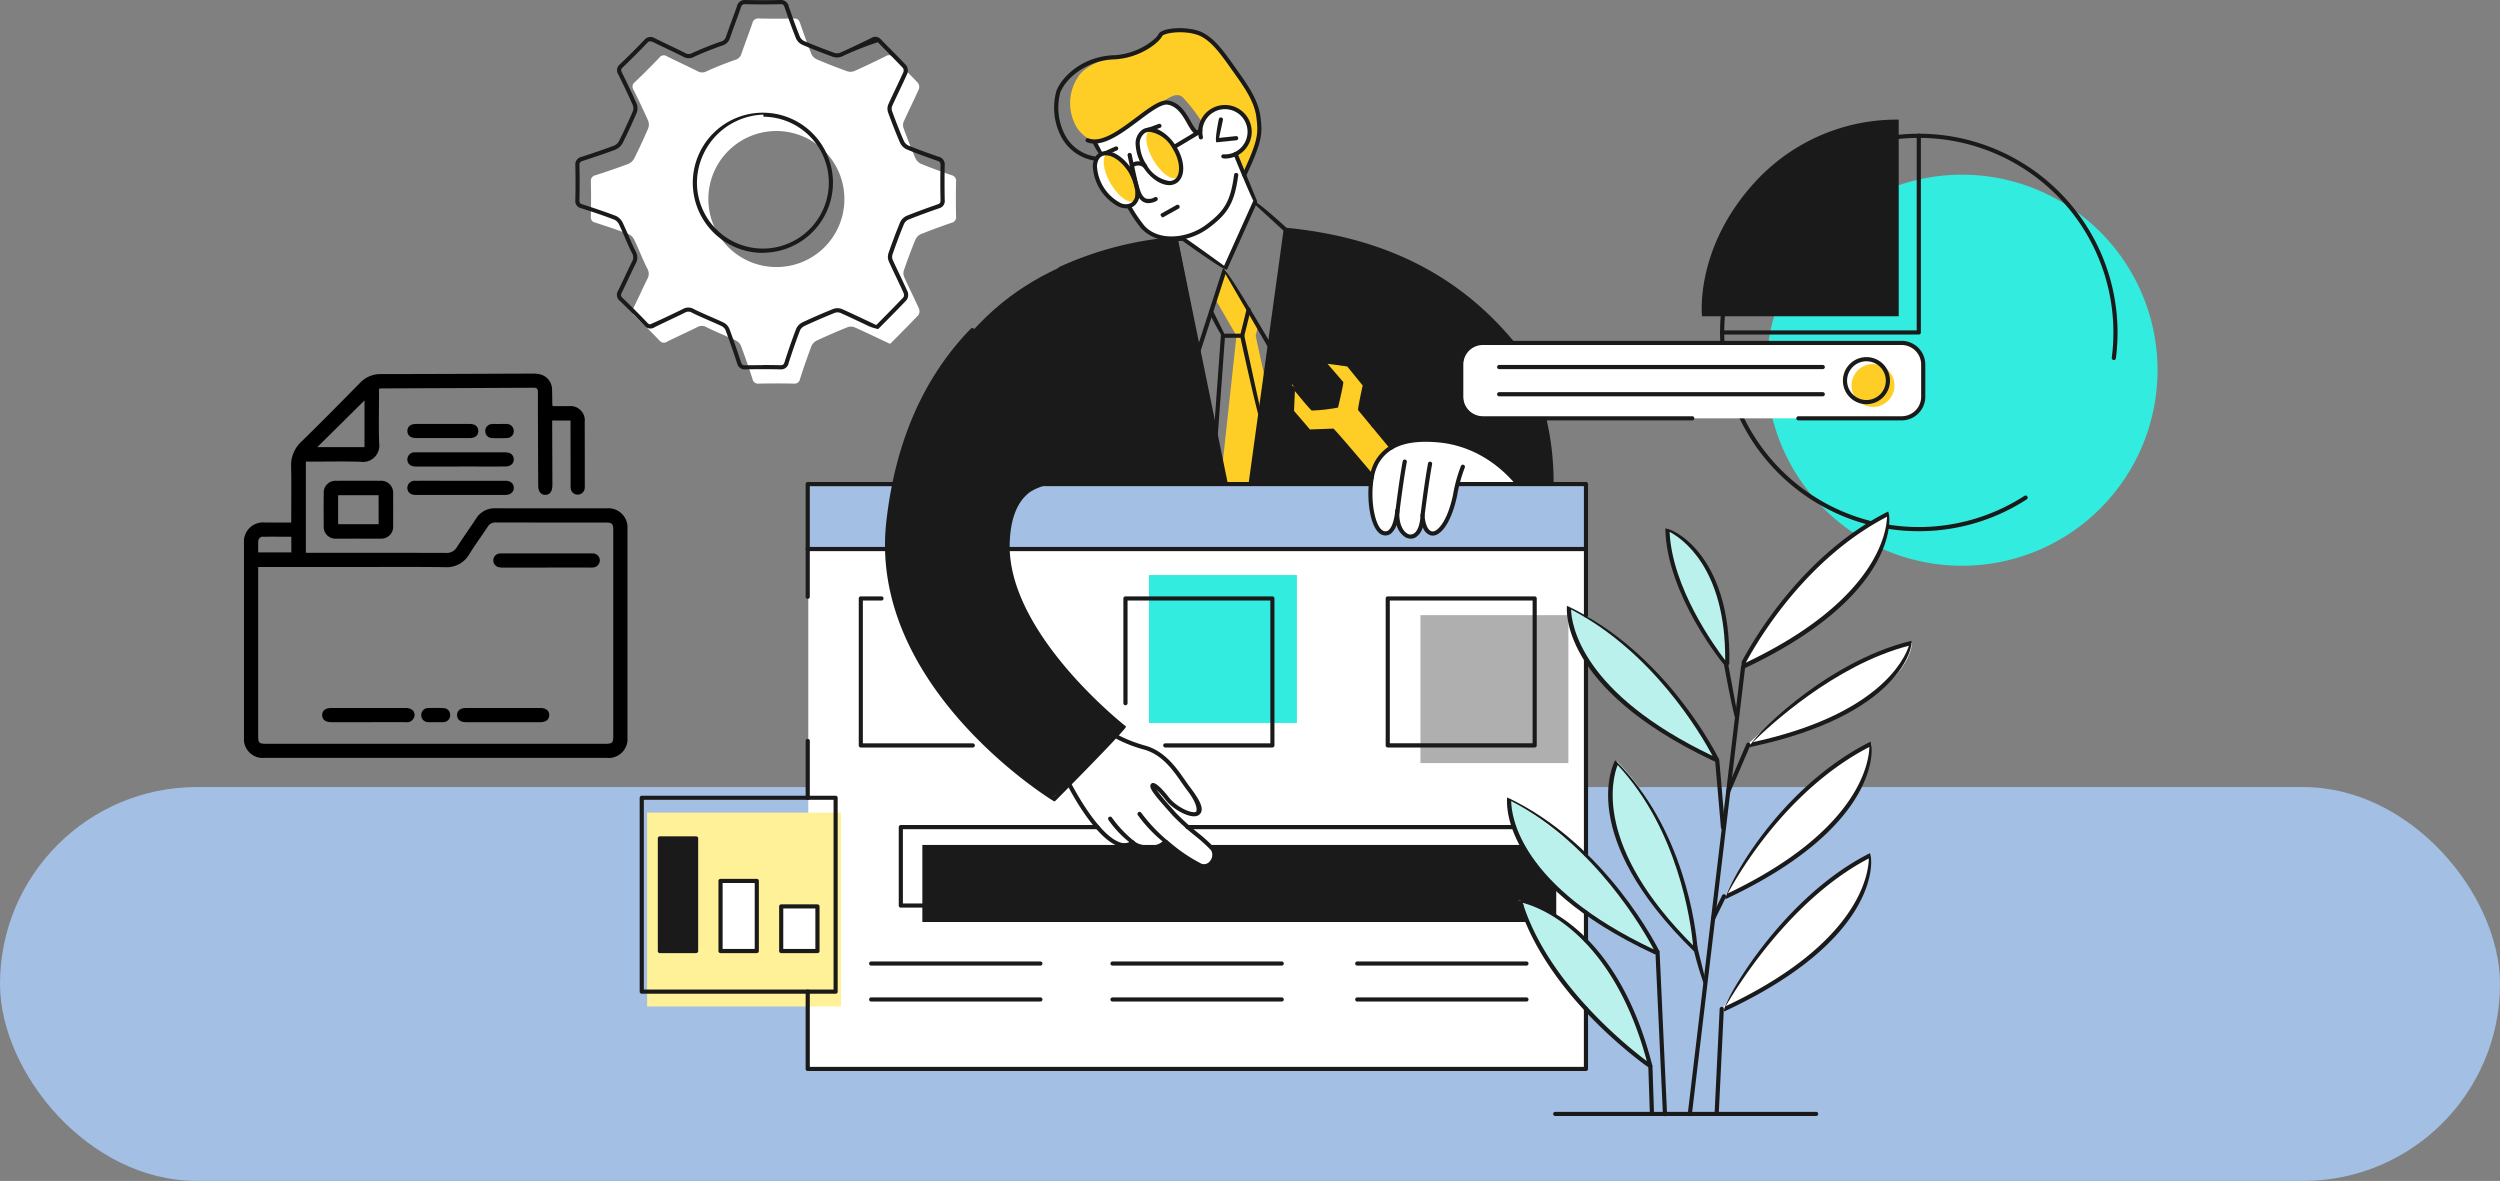 <svg xmlns="http://www.w3.org/2000/svg" xmlns:xlink="http://www.w3.org/1999/xlink" width="365" height="172.417" viewBox="0 0 365 172.417">
  <rect x="0" y="0" width="365" height="172.417" fill="#808080" stroke="none"/>
  <defs>
    <clipPath id="clip-path">
      <rect id="Rectángulo_347393" data-name="Rectángulo 347393" width="55.991" height="56.11" fill="none"/>
    </clipPath>
  </defs>
  <g id="Grupo_1016840" data-name="Grupo 1016840" transform="translate(-915 -13542.101)">
    <rect id="Rectángulo_346998" data-name="Rectángulo 346998" width="365" height="57.51" rx="28.755" transform="translate(915 13657.008)" fill="#a3bfe4"/>
    <g id="Grupo_1016834" data-name="Grupo 1016834" transform="translate(178.45 -119.896)">
      <path id="Trazado_607797" data-name="Trazado 607797" d="M192.963,36.434A28.547,28.547,0,1,1,164.416,7.886a28.546,28.546,0,0,1,28.547,28.548" transform="translate(858.587 13679.617)" fill="#33ece0"/>
      <path id="Trazado_607802" data-name="Trazado 607802" d="M126.663,28.728h28.712V.016a28.032,28.032,0,0,0-20.836,8.958c-9.047,9.759-7.876,19.754-7.876,19.754" transform="translate(858.386 13679.447)" fill="#1a1a1a"/>
      <path id="Trazado_607855" data-name="Trazado 607855" d="M158.251,60.062a29.016,29.016,0,1,1,0-58.032.3.3,0,0,1,0,.609A28.407,28.407,0,1,0,173.679,54.9a.305.305,0,0,1,.332.512,28.9,28.9,0,0,1-15.76,4.649" transform="translate(858.443 13679.491)" fill="#1a1a1a"/>
      <path id="Trazado_607856" data-name="Trazado 607856" d="M186.115,35.078a.313.313,0,0,1-.3-.343,28.426,28.426,0,0,0-28.17-32.1.3.3,0,1,1,0-.609,29.05,29.05,0,0,1,29.017,29.017,29.4,29.4,0,0,1-.242,3.767.3.3,0,0,1-.3.266" transform="translate(859.052 13679.491)" fill="#1a1a1a"/>
      <path id="Trazado_607857" data-name="Trazado 607857" d="M158.251,31.35H129.538a.3.3,0,0,1,0-.609h28.408V2.333a.3.3,0,0,1,.609,0V31.046a.3.3,0,0,1-.3.3" transform="translate(858.443 13679.491)" fill="#1a1a1a"/>
    </g>
    <g id="Grupo_1016833" data-name="Grupo 1016833" transform="translate(-43.161 -100.3)">
      <rect id="Rectángulo_346988" data-name="Rectángulo 346988" width="113.539" height="76.238" transform="translate(1076.172 13722.226)" fill="#fff"/>
      <rect id="Rectángulo_346989" data-name="Rectángulo 346989" width="92.551" height="11.251" transform="translate(1092.824 13765.762)" fill="#1a1a1a"/>
      <rect id="Rectángulo_346990" data-name="Rectángulo 346990" width="113.625" height="9.487" transform="translate(1076.086 13713.072)" fill="#a3bfe4"/>
      <path id="Trazado_607798" data-name="Trazado 607798" d="M74.141,42.637l6.312,11.454a5.714,5.714,0,0,0,5.867,2.667l.773-.123,6.143,4.608,4.4-9.63-2.852-7.14a3.55,3.55,0,0,0,1.851-4.446,3.5,3.5,0,0,0-5.044-2.014,4.036,4.036,0,0,0-1.961,3.2h-.674a28.872,28.872,0,0,0-1.985-2.929c-.586-.614-1.732-1.583-2.526-1.319A51.989,51.989,0,0,0,79,40.509c-1.2.846-3.736,2.458-4.863,2.128" transform="translate(1043.767 13620.424)" fill="#fff"/>
      <path id="Trazado_607799" data-name="Trazado 607799" d="M77.377,127.637l-6.716,7.024s2.678,4.112,4.368,6.105,2.372,2.512,3.961,2.254a43.111,43.111,0,0,1,5.711-.068l5.091,3.461a1.963,1.963,0,0,0,1.757-.783,1.4,1.4,0,0,0-.257-1.921c-.334-.324-5.637-4.915-5.637-4.915l-2.856-3.7c-.068-.373,1.107.376,1.107.376s1.977,2.956,3.977,3.246,1.774-.85,1.522-1.353a42.03,42.03,0,0,0-4.283-5.973,7.472,7.472,0,0,0-3.375-2.184Z" transform="translate(1043.692 13622.39)" fill="#fff"/>
      <path id="Trazado_607800" data-name="Trazado 607800" d="M86.963,56.363S70.589,56.708,59.1,67.769,45.932,90.657,44.739,97.8s1.62,16.408,5.328,21.651,8.86,12.2,18.527,18.6c.335.209,10.661-10.169,10.661-10.169s-10.212-8.381-13.544-15.167-3.855-8.559-3.462-13.81,4.134-7.234,6.694-6.947l2.56.228h70.049s.363-15.2-8.3-23.4-17.974-12.806-30.511-13.654L97.634,92.192H93.993Z" transform="translate(1043.125 13620.819)" fill="#1a1a1a"/>
      <path id="Trazado_607801" data-name="Trazado 607801" d="M80.884,39.37c2.657-2.088,2.3-1.969,3.075-2.222s2.094-1.677,3.176-.756a24.01,24.01,0,0,1,2.883,3.742,4.175,4.175,0,0,1,1.647-1.9,2.633,2.633,0,0,1,3.762.421c1.16,1.3,1.708,3.461,1.034,4.331s-1.513,1.84-1.513,1.84l1.094,2.826s2.438-4.3,2.141-7.64c-.181-2.047-.648-3.591-3.642-7.682s-3.986-5.069-5.562-5.487-4.02-.31-4.578.105a15,15,0,0,1-2.488,2.136,5.761,5.761,0,0,1-3.737,1.352c-1.951.121-5.31,1.225-6.327,3.036a6.853,6.853,0,0,0-.613,6.437,4.93,4.93,0,0,0,3.089,2.948,19.807,19.807,0,0,0,6.558-3.49" transform="translate(1043.693 13620.201)" fill="#ffce26"/>
      <path id="Trazado_607803" data-name="Trazado 607803" d="M190.928,82.307H129.952a3.127,3.127,0,0,1-3.118-3.117V74.416a3.127,3.127,0,0,1,3.118-3.116h60.976a3.125,3.125,0,0,1,3.116,3.116V79.19a3.125,3.125,0,0,1-3.116,3.117" transform="translate(1044.908 13621.169)" fill="#fff"/>
      <path id="Trazado_607804" data-name="Trazado 607804" d="M134.9,91.39s-3.924-5.145-9.54-5.905-8.559.143-9.906,1.753-1.808,3.159-1.79,6.933,1.329,4.476,1.96,4.617,1.691-.457,1.761-2.114c0,0,.774,2.557,2.08,2.6s1.765-2.812,1.765-2.812.419,2.293,1.442,2.362,2.257-1.692,2.643-3.526a35.615,35.615,0,0,1,1.06-3.757Z" transform="translate(1044.623 13621.471)" fill="#fff"/>
      <path id="Trazado_607805" data-name="Trazado 607805" d="M116.957,86.49l-4.692-5.767.7-3.469-2.418-2.927-3.594-.453,2.609,3.107-.788,3.642-3.494.2L102.4,77.255v3.96l2.535,2.955,3.445-.246L114,90.63a6.6,6.6,0,0,1,1.071-2.672,4.713,4.713,0,0,1,1.887-1.468" transform="translate(1044.379 13621.225)" fill="#ffce26"/>
      <path id="Trazado_607806" data-name="Trazado 607806" d="M166.877,117.787s2.313-5.513,9.072-12.8,12.236-9.332,12.236-9.332.243,7.018-8.063,14.081-13.246,8.047-13.246,8.047" transform="translate(1045.775 13621.696)" fill="#fff"/>
      <path id="Trazado_607807" data-name="Trazado 607807" d="M164.8,117.992a33.469,33.469,0,0,0-1.873-12.234,16.074,16.074,0,0,0-6.869-7.932s-.271,4.507,2.805,10.6a56.8,56.8,0,0,0,5.936,9.571" transform="translate(1045.541 13621.744)" fill="#bbf1ed"/>
      <path id="Trazado_607808" data-name="Trazado 607808" d="M163.633,131.417a57.368,57.368,0,0,0-9.607-13.4A46.868,46.868,0,0,0,142,108.9s-.549,7.354,8.446,14.406,13.184,8.106,13.184,8.106" transform="translate(1045.237 13621.983)" fill="#bbf1ed"/>
      <path id="Trazado_607809" data-name="Trazado 607809" d="M167.542,128.972a99.739,99.739,0,0,1,10.967-8.925c4.99-3.283,13-5.891,13-5.891s.177,5.051-9.751,10.14c-8.443,4.33-14.213,4.676-14.213,4.676" transform="translate(1045.79 13622.097)" fill="#fff"/>
      <path id="Trazado_607810" data-name="Trazado 607810" d="M164.346,150.941s10.783-4.974,14.674-9.606,6.371-7.466,6.641-12.778a44.686,44.686,0,0,0-13.232,10.417c-6.677,7.452-8.082,11.967-8.082,11.967" transform="translate(1045.72 13622.409)" fill="#fff"/>
      <path id="Trazado_607811" data-name="Trazado 607811" d="M163.817,167.2a76.671,76.671,0,0,1,9.765-13.437,50.646,50.646,0,0,1,12.006-9.269s.945,6.106-7.385,13.587a47.9,47.9,0,0,1-14.387,9.119" transform="translate(1045.709 13622.754)" fill="#fff"/>
      <path id="Trazado_607812" data-name="Trazado 607812" d="M160.333,158.382s-7.491-6.8-9.576-11.962-3.956-9.07-1.883-15.338a34.153,34.153,0,0,1,7.607,11.905,76.64,76.64,0,0,1,3.852,15.394" transform="translate(1045.366 13622.463)" fill="#bbf1ed"/>
      <path id="Trazado_607813" data-name="Trazado 607813" d="M155.1,158.831s-3.972-8.166-9.309-13.1a104.451,104.451,0,0,0-12.337-9.44s-.378,7.6,8.148,14.4,13.5,8.145,13.5,8.145" transform="translate(1045.052 13622.576)" fill="#bbf1ed"/>
      <path id="Trazado_607814" data-name="Trazado 607814" d="M147.809,160.678a23.35,23.35,0,0,0-13.064-9.766A65.563,65.563,0,0,0,142,163.741c4.354,5.741,11.812,11.277,11.812,11.277.218,0-.761-6.336-6.006-14.34" transform="translate(1045.08 13622.894)" fill="#bbf1ed"/>
      <rect id="Rectángulo_346991" data-name="Rectángulo 346991" width="28.306" height="28.306" transform="translate(1052.641 13761.041)" fill="#fff198"/>
      <path id="Trazado_607815" data-name="Trazado 607815" d="M55.541,48.753a.851.851,0,0,0-.695-.952c-1.49-.515-2.975-1.047-4.432-1.645a1.754,1.754,0,0,1-.834-.871c-.611-1.416-1.167-2.858-1.7-4.305a1.392,1.392,0,0,1,0-.96c.719-1.6,1.51-3.169,2.224-4.77a1,1,0,0,0-.119-.892c-1.2-1.282-2.464-2.506-3.68-3.774a.724.724,0,0,0-1-.161c-1.518.753-3.049,1.485-4.594,2.178a1.533,1.533,0,0,1-1.047.047q-2.221-.8-4.4-1.718a1.633,1.633,0,0,1-.829-.765c-.6-1.489-1.14-3-1.66-4.521-.167-.487-.363-.724-.931-.71-1.7.042-3.4.039-5.1,0a.847.847,0,0,0-.947.7c-.512,1.489-1.089,2.957-1.595,4.447a1.32,1.32,0,0,1-.952.911c-1.4.486-2.788,1.035-4.135,1.654a1.329,1.329,0,0,1-1.314-.012c-1.489-.749-3.006-1.438-4.494-2.184a.778.778,0,0,0-1.077.187c-1.175,1.226-2.372,2.434-3.605,3.6a.823.823,0,0,0-.156,1.154c.739,1.494,1.463,2.994,2.131,4.52a1.55,1.55,0,0,1-.029,1.106q-.93,2.168-1.987,4.282a1.811,1.811,0,0,1-.858.849c-1.584.6-3.193,1.14-4.8,1.666a.833.833,0,0,0-.706.938c.038,1.7.033,3.4,0,5.094a.775.775,0,0,0,.632.889c1.644.528,3.281,1.076,4.894,1.689a1.8,1.8,0,0,1,.838.876c.651,1.366,1.187,2.79,1.867,4.14a1.464,1.464,0,0,1,.033,1.484c-.7,1.411-1.346,2.853-2.045,4.265a.831.831,0,0,0,.181,1.151q1.845,1.758,3.6,3.6a.823.823,0,0,0,1.149.166c1.466-.726,2.959-1.4,4.424-2.127a1.3,1.3,0,0,1,1.313.034c1.409.7,2.878,1.272,4.3,1.943a1.528,1.528,0,0,1,.725.757c.6,1.614,1.163,3.248,1.7,4.887a.791.791,0,0,0,.895.642c1.7-.03,3.4-.034,5.1,0a.817.817,0,0,0,.933-.695c.518-1.614,1.07-3.218,1.673-4.8a1.664,1.664,0,0,1,.8-.806c1.451-.678,2.925-1.313,4.412-1.915a1.472,1.472,0,0,1,1.038-.019c1.736.77,3.444,1.6,5.227,2.44,1.4-1.414,2.792-2.8,4.138-4.229a1.026,1.026,0,0,0,.082-.9c-.692-1.548-1.457-3.062-2.156-4.607a1.447,1.447,0,0,1-.067-.979c.525-1.514,1.082-3.017,1.691-4.5a1.6,1.6,0,0,1,.795-.81c1.488-.6,3-1.147,4.517-1.673a.8.8,0,0,0,.625-.9c-.031-1.7-.035-3.4,0-5.095M29.289,61.224a9.93,9.93,0,1,1,9.942-9.918,9.9,9.9,0,0,1-9.942,9.918" transform="translate(1042.21 13620.165)" fill="#fff"/>
      <rect id="Rectángulo_346992" data-name="Rectángulo 346992" width="21.599" height="21.599" transform="translate(1165.547 13732.214)" fill="#afafaf"/>
      <rect id="Rectángulo_346993" data-name="Rectángulo 346993" width="21.6" height="21.598" transform="translate(1125.91 13726.357)" fill="#33ece0"/>
      <path id="Trazado_607816" data-name="Trazado 607816" d="M79.509,46.892c1.211,2.1,1.245,4.344.076,5.019s-3.1-.478-4.308-2.576-1.245-4.344-.076-5.019,3.1.478,4.308,2.576" transform="translate(1043.772 13620.58)" fill="#fff"/>
      <path id="Trazado_607817" data-name="Trazado 607817" d="M79.468,46.862c1.1,1.9,1.32,3.825.5,4.3s-2.377-.681-3.476-2.581-1.319-3.825-.5-4.3,2.377.68,3.475,2.582" transform="translate(1043.797 13620.582)" fill="#ffce26"/>
      <path id="Trazado_607818" data-name="Trazado 607818" d="M85.566,43.5c1.1,1.9,1.32,3.826.5,4.3s-2.378-.68-3.477-2.581-1.319-3.825-.5-4.3,2.378.68,3.476,2.581" transform="translate(1043.929 13620.509)" fill="#ffce26"/>
      <rect id="Rectángulo_346994" data-name="Rectángulo 346994" width="5.33" height="16.632" transform="translate(1054.501 13764.62)" fill="#1a1a1a"/>
      <rect id="Rectángulo_346995" data-name="Rectángulo 346995" width="5.33" height="10.266" transform="translate(1063.342 13770.985)" fill="#fff"/>
      <rect id="Rectángulo_346996" data-name="Rectángulo 346996" width="5.331" height="6.641" transform="translate(1072.09 13774.61)" fill="#fff"/>
      <path id="Trazado_607819" data-name="Trazado 607819" d="M182.376,77.45a3.132,3.132,0,1,0,3.132-3.132,3.132,3.132,0,0,0-3.132,3.132" transform="translate(1046.111 13621.234)" fill="#ffce26"/>
      <path id="Trazado_607820" data-name="Trazado 607820" d="M92.863,60.727l-1.419,4.386,3.1,5.368L92.469,89.6l.508,2.475h3.641l2.176-14.941-1.45-6.651.421-1.7Z" transform="translate(1044.142 13620.94)" fill="#ffce26"/>
      <path id="Trazado_607821" data-name="Trazado 607821" d="M155.11,159.136h-.437c-22.82-10.651-21.575-22.393-21.511-22.887,14.574,6.85,22.146,22.295,22.223,22.45-.073.383-.171.437-.275.437m-21.36-22.359c.025,2.239,1.267,12.441,20.819,21.669-1.428-2.707-8.59-15.337-20.819-21.669" transform="translate(1045.045 13622.575)" fill="#1a1a1a"/>
      <path id="Trazado_607822" data-name="Trazado 607822" d="M164.169,167.3c-.53-.649,8.094-16.472,21.276-23.079.5.726,1.688,12.412-21.148,23.052a.313.313,0,0,1-.128.028m21.123-22.317c-11.393,5.929-19.269,18.764-20.892,21.569,19.544-9.22,20.854-19.333,20.892-21.569" transform="translate(1045.716 13622.748)" fill="#1a1a1a"/>
      <path id="Trazado_607823" data-name="Trazado 607823" d="M154.034,175.479a6.274,6.274,0,0,1-.806-.512C149.771,172.4,138.22,163.1,134.669,151c.473-.367,14.008,1.889,19.661,24.1-.177.362-.236.379-.3.379M135.4,151.32c3.734,11.886,15.576,21.212,18.121,23.108-5.041-18.715-15.716-22.487-18.121-23.108" transform="translate(1045.078 13622.895)" fill="#1a1a1a"/>
      <path id="Trazado_607824" data-name="Trazado 607824" d="M160.117,158.83c-17.268-16.871-11.744-27.45-11.5-27.892,10.126,9.96,11.792,24.59,12.029,27.421-.416.456-.472.471-.528.471m-11.14-27.2c-.8,2.045-3.493,11.883,11.022,26.353-.348-3.573-2.209-16.925-11.022-26.353" transform="translate(1045.358 13622.46)" fill="#1a1a1a"/>
      <path id="Trazado_607825" data-name="Trazado 607825" d="M163.639,131.723c-.124-.028-.814-.335-.814-.335-22.2-10.565-21.174-22.034-21.12-22.516,14.471,6.793,21.9,21.779,22.208,22.413-.114.406-.193.438-.274.438M142.305,109.4c.066,2.233,1.488,12.221,20.663,21.382-1.7-3.184-8.7-15.188-20.663-21.382" transform="translate(1045.23 13621.982)" fill="#1a1a1a"/>
      <path id="Trazado_607826" data-name="Trazado 607826" d="M164.651,118.045c-.32-.214-8.733-10.555-8.887-20.214.5-.257,9.66,3.29,9.344,19.738-.284.436-.369.476-.457.476M156.388,98.31c.367,8.125,6.51,16.652,8.117,18.749.1-13.541-6.376-17.84-8.117-18.749" transform="translate(1045.535 13621.743)" fill="#1a1a1a"/>
      <path id="Trazado_607827" data-name="Trazado 607827" d="M166.882,118.35a1.515,1.515,0,0,1-.2-1.027c1.947-3.672,9.146-15.8,21.374-21.931.493.727,1.532,12.321-21.044,22.928a.3.3,0,0,1-.129.03m.393-.886c19.137-9.1,20.554-19.073,20.619-21.307-11.752,6.086-18.712,17.76-20.619,21.307" transform="translate(1045.771 13621.691)" fill="#1a1a1a"/>
      <path id="Trazado_607828" data-name="Trazado 607828" d="M164.346,151.252c.332-2.122,7.819-16.266,21.178-22.961.5.726,1.535,12.324-21.049,22.931a.3.3,0,0,1-.129.03m21.022-22.2c-11.935,6.183-19.03,18.345-20.665,21.385,19.222-9.184,20.608-19.157,20.665-21.385" transform="translate(1045.72 13622.403)" fill="#1a1a1a"/>
      <path id="Trazado_607829" data-name="Trazado 607829" d="M167.8,129.448c-.369-.8,10.852-12.518,23.633-15.581.3.773-1.595,10.845-23.408,15.481-.16.1-.193.1-.225.1m23.273-14.864c-10.866,2.806-20.512,11.828-22.8,14.088,18.368-4,22.133-12.06,22.8-14.088" transform="translate(1045.795 13622.091)" fill="#1a1a1a"/>
      <path id="Trazado_607830" data-name="Trazado 607830" d="M159.268,183.2a.311.311,0,0,1-.3-.34l7.78-65.329a.316.316,0,0,1,.338-.268.305.305,0,0,1,.267.339l-7.78,65.329a.305.305,0,0,1-.3.269" transform="translate(1045.604 13622.165)" fill="#1a1a1a"/>
      <path id="Trazado_607831" data-name="Trazado 607831" d="M155.743,182.321a.306.306,0,0,1-.3-.29l-1.092-23.658a.3.3,0,0,1,.29-.318.283.283,0,0,1,.319.29L156.047,182a.3.3,0,0,1-.29.319Z" transform="translate(1045.504 13623.048)" fill="#1a1a1a"/>
      <path id="Trazado_607832" data-name="Trazado 607832" d="M153.859,181.936a.3.3,0,0,1-.3-.294l-.229-6.964a.3.3,0,1,1,.609-.019l.228,6.964a.3.3,0,0,1-.294.314Z" transform="translate(1045.482 13623.4)" fill="#1a1a1a"/>
      <path id="Trazado_607833" data-name="Trazado 607833" d="M163.1,182.113a.307.307,0,0,1-.3-.319l.745-15.329a.308.308,0,0,1,.32-.288.3.3,0,0,1,.289.319l-.745,15.328a.305.305,0,0,1-.3.289" transform="translate(1045.687 13623.224)" fill="#1a1a1a"/>
      <path id="Trazado_607834" data-name="Trazado 607834" d="M161.285,162.978a49.655,49.655,0,0,1-1.594-5.489.3.3,0,0,1,.223-.369.3.3,0,0,1,.368.223l1.3,5.257a.3.3,0,0,1-.223.369.308.308,0,0,1-.074.009" transform="translate(1045.62 13623.027)" fill="#1a1a1a"/>
      <path id="Trazado_607835" data-name="Trazado 607835" d="M162.6,153.944c-.284-.1-.348-.287-.274-.438l1.588-3.252a.311.311,0,0,1,.408-.14.305.305,0,0,1,.14.408l-1.589,3.252a.3.3,0,0,1-.273.171" transform="translate(1045.676 13622.875)" fill="#1a1a1a"/>
      <path id="Trazado_607836" data-name="Trazado 607836" d="M164.028,141.064a.3.3,0,0,1-.3-.278l-.848-9.813a.3.3,0,0,1,.277-.33.291.291,0,0,1,.33.277l.847,9.813a.3.3,0,0,1-.276.33h-.027" transform="translate(1045.689 13622.454)" fill="#1a1a1a"/>
      <path id="Trazado_607837" data-name="Trazado 607837" d="M165.894,125.354c-.3-.248-1.725-7.973-1.725-7.973a.3.3,0,1,1,.6-.111l1.425,7.724a.305.305,0,0,1-.243.356.359.359,0,0,1-.056.005" transform="translate(1045.717 13622.159)" fill="#1a1a1a"/>
      <path id="Trazado_607838" data-name="Trazado 607838" d="M164.752,135.863c-.274-.091-.345-.271-.279-.425l2.942-6.839a.3.3,0,1,1,.559.239l-2.942,6.841a.306.306,0,0,1-.28.184" transform="translate(1045.723 13622.406)" fill="#1a1a1a"/>
      <path id="Trazado_607839" data-name="Trazado 607839" d="M135.012,91.854c-.289-.187-4.184-5.708-11.595-6.335-4.439-.372-7.185.613-8.622,3.116a6.634,6.634,0,0,0-.68,2.1.3.3,0,0,1-.6-.105,7.136,7.136,0,0,1,.753-2.3c1.568-2.731,4.493-3.817,9.2-3.418a16.941,16.941,0,0,1,11.793,6.466.3.3,0,0,1-.079.423.3.3,0,0,1-.172.053" transform="translate(1044.62 13621.462)" fill="#1a1a1a"/>
      <path id="Trazado_607840" data-name="Trazado 607840" d="M119.508,99.5a1.635,1.635,0,0,1-.867-.264,3.057,3.057,0,0,1-1.2-1.745,2.771,2.771,0,0,1-.795,1.255,1.294,1.294,0,0,1-1.075.263c-1.979-.365-2.6-5.307-2.056-8.461a.3.3,0,0,1,.352-.247.3.3,0,0,1,.248.352c-.585,3.382.248,7.514,1.566,7.757a.685.685,0,0,0,.587-.144c.655-.512.913-2.09.972-2.792.021-.292.174-.427.333-.4a.306.306,0,0,1,.284.322c-.126,1.892.512,2.958,1.1,3.329a.9.9,0,0,0,.972.052c.816-.476,1-2.078,1-2.655a.3.3,0,0,1,.609-.01c.02.578.246,2.123,1.052,2.323a.826.826,0,0,0,.608-.151c.371-.231,1.647-1.285,2.483-5.144a21.588,21.588,0,0,1,1.175-4.287.305.305,0,0,1,.541.281,22.253,22.253,0,0,0-1.122,4.136c-.607,2.8-1.61,4.819-2.755,5.531a1.388,1.388,0,0,1-1.078.224,1.814,1.814,0,0,1-1.168-1.2,2.54,2.54,0,0,1-1.033,1.48,1.449,1.449,0,0,1-.736.2" transform="translate(1044.616 13621.545)" fill="#1a1a1a"/>
      <path id="Trazado_607841" data-name="Trazado 607841" d="M121.074,96.432a.311.311,0,0,1-.3-.34c.006-.047.564-4.687,1.1-7.576a.3.3,0,1,1,.6.11c-.534,2.87-1.091,7.492-1.1,7.538a.305.305,0,0,1-.3.268" transform="translate(1044.777 13621.536)" fill="#1a1a1a"/>
      <path id="Trazado_607842" data-name="Trazado 607842" d="M117.455,96.13a.311.311,0,0,1-.3-.341c.005-.046.563-4.688,1.1-7.576a.3.3,0,1,1,.6.111c-.534,2.869-1.09,7.492-1.1,7.538a.306.306,0,0,1-.3.268" transform="translate(1044.699 13621.53)" fill="#1a1a1a"/>
      <path id="Trazado_607843" data-name="Trazado 607843" d="M78.857,52.249a2.949,2.949,0,0,1-1.235-.3,7.085,7.085,0,0,1-3.669-5.764,2.716,2.716,0,0,1,.381-1.476,1.738,1.738,0,0,1,.534-.539,1.807,1.807,0,0,1,.994-.278c1.262,0,2.756,1.062,3.806,2.705a8.273,8.273,0,0,1,1.057,2.954c.029.143.027.716.027.716a2.023,2.023,0,0,1-.9,1.708,1.827,1.827,0,0,1-.994.276M75.862,44.5a1.225,1.225,0,0,0-.666.181,1.158,1.158,0,0,0-.349.355,2.159,2.159,0,0,0-.285,1.152A6.5,6.5,0,0,0,77.878,51.4a1.719,1.719,0,0,0,1.645.063,1.429,1.429,0,0,0,.621-1.22l.008-.49a7.993,7.993,0,0,0-1-2.824c-.926-1.451-2.249-2.425-3.292-2.425" transform="translate(1043.763 13620.576)" fill="#1a1a1a"/>
      <path id="Trazado_607844" data-name="Trazado 607844" d="M84.97,48.926c-1.29,0-2.792-1.046-3.827-2.669a6.426,6.426,0,0,1-1.065-3.13,2.477,2.477,0,0,1,.976-2.3,1.942,1.942,0,0,1,1.063-.3c1.29,0,2.793,1.048,3.828,2.67,1.4,2.188,1.435,4.576.09,5.435a1.951,1.951,0,0,1-1.065.3m-2.853-7.79a1.343,1.343,0,0,0-.736.2,1.905,1.905,0,0,0-.695,1.768,5.85,5.85,0,0,0,.972,2.827,4.606,4.606,0,0,0,3.312,2.387,1.34,1.34,0,0,0,.737-.2c1.023-.653.9-2.756-.277-4.594a4.608,4.608,0,0,0-3.313-2.387" transform="translate(1043.896 13620.503)" fill="#1a1a1a"/>
      <path id="Trazado_607845" data-name="Trazado 607845" d="M79.514,47.395c-.433-.624-.513-1.438.1-1.837a1.8,1.8,0,0,1,1.991.2.3.3,0,0,1-.379.477,1.2,1.2,0,0,0-1.282-.16c-.37.238-.15.914-.147.922a.3.3,0,0,1-.188.387.31.31,0,0,1-.1.016" transform="translate(1043.876 13620.606)" fill="#1a1a1a"/>
      <path id="Trazado_607846" data-name="Trazado 607846" d="M85.575,43.657c-.348-.291-.3-.479-.157-.565l3.689-2.221a.3.3,0,0,1,.314.523l-3.689,2.22a.311.311,0,0,1-.156.043" transform="translate(1044.009 13620.51)" fill="#1a1a1a"/>
      <path id="Trazado_607847" data-name="Trazado 607847" d="M81.963,51.479a1.54,1.54,0,0,1-.636-.131c-.877-.391-1.182-1.516-1.4-2.339-.324-1.189-.979-4.366-1.007-4.5a.305.305,0,0,1,.6-.123c.007.033.678,3.293.989,4.434.2.734.461,1.7,1.073,1.971a1.539,1.539,0,0,0,1.3-.182.3.3,0,0,1,.274.544,2.672,2.672,0,0,1-1.185.326" transform="translate(1043.871 13620.581)" fill="#1a1a1a"/>
      <path id="Trazado_607848" data-name="Trazado 607848" d="M114.64,91.779h-47.8a.3.3,0,0,1,0-.609h47.8a.3.3,0,0,1,0,.609" transform="translate(1043.603 13621.6)" fill="#1a1a1a"/>
      <path id="Trazado_607849" data-name="Trazado 607849" d="M33.211,108.231a.3.3,0,0,1-.3-.3V91.473a.3.3,0,0,1,.3-.3H45.857a.3.3,0,1,1,0,.609H33.516v16.148a.3.3,0,0,1-.3.3" transform="translate(1042.874 13621.6)" fill="#1a1a1a"/>
      <path id="Trazado_607850" data-name="Trazado 607850" d="M33.211,136.787a.3.3,0,0,1-.3-.3v-8.3a.3.3,0,1,1,.609,0v8.3a.3.3,0,0,1-.3.3" transform="translate(1042.874 13622.394)" fill="#1a1a1a"/>
      <path id="Trazado_607851" data-name="Trazado 607851" d="M146.837,175.6H33.211a.3.3,0,0,1-.3-.3V164.011a.3.3,0,1,1,.609,0v10.978H146.532v-8.472a.3.3,0,1,1,.609,0v8.776a.3.3,0,0,1-.3.3" transform="translate(1042.874 13623.17)" fill="#1a1a1a"/>
      <path id="Trazado_607852" data-name="Trazado 607852" d="M144.428,157.036a.3.3,0,0,1-.3-.3v-4a.3.3,0,1,1,.609,0v4a.3.3,0,0,1-.3.3" transform="translate(1045.283 13622.926)" fill="#1a1a1a"/>
      <path id="Trazado_607853" data-name="Trazado 607853" d="M144.428,145.295a.3.3,0,0,1-.3-.3v-28.4a.3.3,0,0,1,.609,0v28.4a.3.3,0,0,1-.3.3" transform="translate(1045.283 13622.144)" fill="#1a1a1a"/>
      <path id="Trazado_607854" data-name="Trazado 607854" d="M144.822,110.953a.3.3,0,0,1-.3-.3V91.779H126.266a.3.3,0,0,1,0-.61h18.555a.3.3,0,0,1,.3.305v19.174a.3.3,0,0,1-.3.3" transform="translate(1044.89 13621.6)" fill="#1a1a1a"/>
      <path id="Trazado_607858" data-name="Trazado 607858" d="M146.218,101.064H61.8a.3.3,0,0,1,0-.609h84.419a.3.3,0,1,1,0,.609" transform="translate(1043.493 13621.8)" fill="#1a1a1a"/>
      <path id="Trazado_607859" data-name="Trazado 607859" d="M44.636,101.064H33.211a.3.3,0,1,1,0-.609H44.636a.3.3,0,0,1,0,.609" transform="translate(1042.874 13621.8)" fill="#1a1a1a"/>
      <path id="Trazado_607860" data-name="Trazado 607860" d="M37.8,164.916H9.493a.3.3,0,0,1-.3-.305v-28.3a.3.3,0,0,1,.3-.3H37.8a.3.3,0,0,1,.3.3v28.3a.3.3,0,0,1-.3.305m-28-.61h27.7v-27.7H9.8Z" transform="translate(1042.361 13622.57)" fill="#1a1a1a"/>
      <path id="Trazado_607861" data-name="Trazado 607861" d="M17.379,158.859H12.084a.3.3,0,0,1-.3-.3V142.111a.3.3,0,0,1,.3-.3h5.294a.3.3,0,0,1,.3.3v16.444a.3.3,0,0,1-.3.3m-4.991-.609h4.686V142.416H12.388Z" transform="translate(1042.417 13622.696)" fill="#1a1a1a"/>
      <path id="Trazado_607862" data-name="Trazado 607862" d="M26.05,158.728h-5.3a.3.3,0,0,1-.3-.3V148.19a.3.3,0,0,1,.3-.3h5.3a.3.3,0,0,1,.3.3v10.233a.3.3,0,0,1-.3.3m-4.991-.609h4.686v-9.624H21.059Z" transform="translate(1042.605 13622.827)" fill="#1a1a1a"/>
      <path id="Trazado_607863" data-name="Trazado 607863" d="M34.718,158.649H29.423a.3.3,0,0,1-.3-.3v-6.517a.3.3,0,0,1,.3-.3h5.294a.305.305,0,0,1,.305.3v6.517a.3.3,0,0,1-.305.3m-4.99-.609h4.685v-5.907H29.728Z" transform="translate(1042.792 13622.906)" fill="#1a1a1a"/>
      <path id="Trazado_607864" data-name="Trazado 607864" d="M85.32,56.879a5.747,5.747,0,0,1-4.443-1.809A20.78,20.78,0,0,1,78.886,52.1a.3.3,0,0,1,.524-.309,20.661,20.661,0,0,0,1.925,2.874c2.091,2.392,6.333,1.908,8.981-.044,2.814-2.074,3.629-3.518,4.156-7.357a.31.31,0,0,1,.343-.261.305.305,0,0,1,.261.343c-.549,4-1.453,5.595-4.4,7.765a9.3,9.3,0,0,1-5.358,1.764" transform="translate(1043.869 13620.643)" fill="#1a1a1a"/>
      <path id="Trazado_607865" data-name="Trazado 607865" d="M75.089,44.628a9.623,9.623,0,0,1-1.076-1.746.3.3,0,1,1,.541-.277l.806,1.579a.3.3,0,0,1-.272.443" transform="translate(1043.764 13620.544)" fill="#1a1a1a"/>
      <path id="Trazado_607866" data-name="Trazado 607866" d="M96.172,48.09c-.281-.1-.346-.281-.276-.432,2.327-5,2.348-5.911,2.058-8.293-.283-2.334-1.759-4.407-3.322-6.6l-.466-.656c-1.553-2.188-3.02-4.256-4.958-4.856-2.19-.679-4.844-.186-5.018.234-.321.762-3.065,3.233-7.1,3.393-3.806.153-6.835,2.58-7.755,4.786a8.6,8.6,0,0,0,.7,6.3,6.051,6.051,0,0,0,4.525,3.114.3.3,0,0,1,.249.35.3.3,0,0,1-.35.25,6.721,6.721,0,0,1-4.957-3.42,9.145,9.145,0,0,1-.734-6.827c1.017-2.44,4.192-5,8.292-5.161,3.712-.147,6.318-2.444,6.558-3.02.424-1.009,3.744-1.2,5.761-.58,2.136.661,3.732,2.91,5.275,5.086l.465.655c1.539,2.16,3.129,4.392,3.433,6.882.3,2.46.279,3.484-2.111,8.621a.3.3,0,0,1-.277.177" transform="translate(1043.643 13620.195)" fill="#1a1a1a"/>
      <path id="Trazado_607867" data-name="Trazado 607867" d="M74.209,42.948a3.027,3.027,0,0,1-1.1-.2.3.3,0,0,1,.221-.568c1.918.741,4.612-1.277,6.986-3.06,1.905-1.431,3.545-2.672,4.718-2.451,1.7.313,2.6,1.9,3.256,3.061a8.891,8.891,0,0,0,.557.909c.285.38.428.39.441.39.152-.266.328-.344.483-.286a.3.3,0,0,1,.178.387.779.779,0,0,1-.571.5c-.33.046-.666-.156-1.019-.628a9.526,9.526,0,0,1-.6-.974c-.63-1.114-1.414-2.5-2.835-2.763-.916-.156-2.528,1.051-4.242,2.34-2.106,1.579-4.448,3.34-6.47,3.34" transform="translate(1043.74 13620.419)" fill="#1a1a1a"/>
      <path id="Trazado_607868" data-name="Trazado 607868" d="M97.207,51.592c-.282-.188-3.134-7.158-3.134-7.158a.3.3,0,1,1,.564-.231l2.852,6.969a.306.306,0,0,1-.166.4.339.339,0,0,1-.116.021" transform="translate(1044.198 13620.578)" fill="#1a1a1a"/>
      <path id="Trazado_607869" data-name="Trazado 607869" d="M68.933,138.267c-.428-.207-27.174-16.712-24.492-40.8,1.294-11.634,5.446-21.122,12.342-28.2a.3.3,0,0,1,.436.425c-6.8,6.981-10.894,16.35-12.172,27.845-2.517,22.6,21.379,38.473,23.841,40.043l9.915-9.964c-2.218-1.8-17.335-14.516-16.954-27.067.114-3.78,1.2-6.446,3.212-7.923A7.821,7.821,0,0,1,71.316,91.6a.3.3,0,0,1-.165.585,7.326,7.326,0,0,0-5.734.935c-1.854,1.362-2.85,3.867-2.959,7.447-.4,13.165,16.813,26.647,16.988,26.783.029.455-10.3,10.833-10.3,10.833a.307.307,0,0,1-.216.089" transform="translate(1043.12 13621.123)" fill="#1a1a1a"/>
      <path id="Trazado_607870" data-name="Trazado 607870" d="M69.275,61.129c-.346-.331-.279-.511-.127-.582A49.8,49.8,0,0,1,87.2,56.087a.3.3,0,1,1,.006.609A49.174,49.174,0,0,0,69.4,61.1a.316.316,0,0,1-.128.028" transform="translate(1043.656 13620.84)" fill="#1a1a1a"/>
      <path id="Trazado_607871" data-name="Trazado 607871" d="M139.522,91.915a.307.307,0,0,1-.3-.316,40.432,40.432,0,0,0-1.012-9.231.3.3,0,0,1,.231-.364.3.3,0,0,1,.363.231,41.093,41.093,0,0,1,1.028,9.387.306.306,0,0,1-.3.292" transform="translate(1045.154 13621.401)" fill="#1a1a1a"/>
      <path id="Trazado_607872" data-name="Trazado 607872" d="M134.607,71.961c-8.289-9.8-19.047-15.163-33.122-16.514a.306.306,0,0,1-.275-.332.3.3,0,0,1,.333-.275c14.243,1.367,25.137,6.8,33.3,16.621a.305.305,0,0,1-.234.5" transform="translate(1044.353 13620.813)" fill="#1a1a1a"/>
      <path id="Trazado_607873" data-name="Trazado 607873" d="M137.127,152.254H46.516a.3.3,0,0,1-.3-.3V140.494a.3.3,0,0,1,.3-.3h28.7a.3.3,0,1,1,0,.609H46.821v10.846h90.306a.3.3,0,0,1,0,.609" transform="translate(1043.163 13622.661)" fill="#1a1a1a"/>
      <path id="Trazado_607874" data-name="Trazado 607874" d="M137.1,151.683a.3.3,0,0,1-.3-.3v-5.537a.3.3,0,0,1,.609,0v5.537a.3.3,0,0,1-.3.3" transform="translate(1045.124 13622.777)" fill="#1a1a1a"/>
      <path id="Trazado_607875" data-name="Trazado 607875" d="M135.16,140.8H87.476a.3.3,0,0,1,0-.609H135.16a.3.3,0,0,1,0,.609" transform="translate(1044.05 13622.661)" fill="#1a1a1a"/>
      <path id="Trazado_607876" data-name="Trazado 607876" d="M92.923,45.12c-.427-.019-.554-.163-.543-.332A.309.309,0,0,1,92.7,44.5a3.3,3.3,0,1,0-3-2.552.305.305,0,0,1-.595.14,3.91,3.91,0,1,1,3.818,3.028" transform="translate(1044.089 13620.433)" fill="#1a1a1a"/>
      <path id="Trazado_607877" data-name="Trazado 607877" d="M91.619,42.716c-.3-.368.351-3.4.351-3.4a.3.3,0,0,1,.362-.233.3.3,0,0,1,.234.361L92,42.064l2.461-.261a.292.292,0,0,1,.335.271.3.3,0,0,1-.27.335l-2.88.3a.187.187,0,0,1-.033,0" transform="translate(1044.144 13620.472)" fill="#1a1a1a"/>
      <path id="Trazado_607878" data-name="Trazado 607878" d="M96.736,92.649a.313.313,0,0,1-.3-.346l5.1-36.958-4.033-3.7-4.229,9.417c-.456.123-6.512-4.251-6.512-4.251l-.6.031L93.4,92.221a.306.306,0,0,1-.238.36.3.3,0,0,1-.359-.237L85.484,56.616c.283-.366,1.35-.418,1.35-.418.194.057,6.033,4.274,6.033,4.274l4.248-9.459c.483-.1,4.945,3.991,4.945,3.991.1.266-5.02,37.383-5.02,37.383a.3.3,0,0,1-.3.263" transform="translate(1044.013 13620.73)" fill="#1a1a1a"/>
      <path id="Trazado_607879" data-name="Trazado 607879" d="M89.057,72.977c-.254-.066-.342-.238-.29-.4l3.864-11.944c.553-.058,7.078,11.182,7.078,11.182a.3.3,0,0,1-.527.305L93,61.473,89.347,72.766a.3.3,0,0,1-.289.21" transform="translate(1044.084 13620.938)" fill="#1a1a1a"/>
      <path id="Trazado_607880" data-name="Trazado 607880" d="M90.275,146.8a1.8,1.8,0,0,1-.572-.1,21.9,21.9,0,0,1-4.841-3.241,15.13,15.13,0,0,1-1.811.565,4.391,4.391,0,0,1-3.218-.613,2.542,2.542,0,0,1-1.744.255c-3.59-.87-7.527-8.544-7.693-8.87a.3.3,0,0,1,.544-.276c.039.077,3.974,7.749,7.293,8.553a1.949,1.949,0,0,0,1.458-.284.3.3,0,0,1,.407.047c.005.006.775.818,2.886.581a2.14,2.14,0,0,0,1.222-.557c.169-.14.423-.353.687-.155.061.046.183.143.352.279a23.393,23.393,0,0,0,4.652,3.138,1.079,1.079,0,0,0,1.277-.446,1.36,1.36,0,0,0,.116-1.521,22.816,22.816,0,0,0-2.331-2.106A35.321,35.321,0,0,1,85.7,139.1l-.638-.722c-1.614-1.82-2.6-2.967-2.633-3.546a.432.432,0,0,1,.259-.478c.418-.155,1.242.55,2.462,2.1,1.088,1.386,3.36,2.441,3.977,2.069.306-.986-.981-2.67-1.4-3.222-.241-.315-.491-.676-.76-1.064-1.216-1.752-2.729-3.932-5.3-4.737a19.963,19.963,0,0,1-4.173-1.6.3.3,0,0,1,.333-.511,20.551,20.551,0,0,0,4.022,1.535c2.773.865,4.418,3.239,5.619,4.971.264.377.509.731.745,1.04,1.313,1.718,1.819,2.749,1.692,3.449a.966.966,0,0,1-.45.659c-1.014.635-3.635-.75-4.779-2.208a13.754,13.754,0,0,0-1.387-1.552,33.19,33.19,0,0,0,2.233,2.693l.641.724a34.947,34.947,0,0,0,3.191,2.892,22.515,22.515,0,0,1,2.421,2.2,1.97,1.97,0,0,1-.1,2.248,1.7,1.7,0,0,1-1.4.767" transform="translate(1043.686 13622.383)" fill="#1a1a1a"/>
      <path id="Trazado_607881" data-name="Trazado 607881" d="M137.558,129.583H116.1a.3.3,0,0,1-.3-.3V107.82a.3.3,0,0,1,.3-.3h21.457a.3.3,0,0,1,.3.3v21.458a.3.3,0,0,1-.3.3m-21.152-.609h20.848V108.125H116.406Z" transform="translate(1044.669 13621.953)" fill="#1a1a1a"/>
      <path id="Trazado_607882" data-name="Trazado 607882" d="M100.078,129.583H84.435a.3.3,0,0,1,0-.609H99.774V108.125H78.926V123.11a.3.3,0,0,1-.61,0V107.82a.3.3,0,0,1,.3-.3h21.458a.3.3,0,0,1,.3.3v21.458a.3.3,0,0,1-.3.3" transform="translate(1043.858 13621.953)" fill="#1a1a1a"/>
      <path id="Trazado_607883" data-name="Trazado 607883" d="M57.151,129.583H40.8a.3.3,0,0,1-.3-.3V107.82a.3.3,0,0,1,.3-.3h3.017a.3.3,0,0,1,0,.609H41.1v20.849H57.151a.3.3,0,1,1,0,.609" transform="translate(1043.039 13621.953)" fill="#1a1a1a"/>
      <path id="Trazado_607884" data-name="Trazado 607884" d="M114,90.935c-.233-.107-5.675-6.565-5.675-6.565l-3.414.126c-.242-.107-2.744-3.02-2.744-3.02-.073-.213.092-4.039.092-4.039.54-.178,3.165,3.065,3.165,3.065l3.169-.182.742-3.085-2.723-3.16c.272-.5,4.067.019,4.067.019.2.109,2.616,3.089,2.616,3.089.061.257-.671,3.593-.671,3.593L117.2,86.3a.3.3,0,0,1-.47.388l-4.662-5.635c-.063-.26.668-3.6.668-3.6l-2.253-2.773-2.878-.394,2.3,2.668c.065.271-.766,3.728-.766,3.728a24.723,24.723,0,0,1-3.829.436c-.252-.112-2.469-2.851-2.469-2.851l-.125,2.9,2.326,2.711,3.416-.127c.244.108,5.784,6.68,5.784,6.68a.3.3,0,0,1-.234.5" transform="translate(1044.374 13621.224)" fill="#1a1a1a"/>
      <path id="Trazado_607885" data-name="Trazado 607885" d="M70.672,92.153a.3.3,0,0,1-.3-.272c-.521-4.931-.007-20.429,0-20.584a.313.313,0,0,1,.314-.3.307.307,0,0,1,.3.316c-.005.155-.518,15.611,0,20.5a.3.3,0,0,1-.27.335h-.033" transform="translate(1043.681 13621.163)" fill="#1a1a1a"/>
      <path id="Trazado_607886" data-name="Trazado 607886" d="M114.047,83.632a.308.308,0,0,1-.3-.327,86.761,86.761,0,0,0-.233-11.969.3.3,0,1,1,.607-.057,87.5,87.5,0,0,1,.233,12.072.3.3,0,0,1-.3.281" transform="translate(1044.62 13621.163)" fill="#1a1a1a"/>
      <path id="Trazado_607887" data-name="Trazado 607887" d="M29.955,76.22c-1.746-.037-3.442-.035-5.136,0a1.1,1.1,0,0,1-1.19-.85c-.629-1.915-1.168-3.463-1.7-4.876a1.227,1.227,0,0,0-.569-.587c-.627-.3-1.263-.574-1.9-.852-.792-.346-1.612-.7-2.4-1.094a.978.978,0,0,0-1.042-.033c-.739.367-1.485.72-2.231,1.073s-1.467.694-2.193,1.053a1.082,1.082,0,0,1-1.5-.228C8.979,68.654,7.772,67.444,6.5,66.228A1.123,1.123,0,0,1,6.25,64.72c.338-.68.661-1.368.986-2.057.348-.739.7-1.478,1.06-2.209a1.162,1.162,0,0,0-.032-1.212c-.382-.759-.723-1.551-1.053-2.316-.265-.613-.529-1.226-.815-1.83a1.5,1.5,0,0,0-.674-.721C4.011,53.723,2.3,53.159.846,52.693A1.067,1.067,0,0,1,0,51.509c.034-1.855.033-3.519,0-5.085a1.125,1.125,0,0,1,.916-1.232c1.794-.586,3.295-1.091,4.793-1.661a1.531,1.531,0,0,0,.693-.7c.688-1.373,1.354-2.809,1.98-4.264A1.262,1.262,0,0,0,8.41,37.7c-.7-1.6-1.469-3.179-2.126-4.508a1.117,1.117,0,0,1,.222-1.511c1.113-1.054,2.289-2.229,3.594-3.591a1.138,1.138,0,0,1,1.431-.25c.716.359,1.437.7,2.16,1.05.782.372,1.562.747,2.335,1.136a1,1,0,0,0,1.049.006c1.319-.6,2.72-1.164,4.164-1.664a1.02,1.02,0,0,0,.761-.72c.262-.765.539-1.524.818-2.283.265-.72.529-1.441.777-2.167a1.147,1.147,0,0,1,1.2-.905c1.788.037,3.438.043,5.13,0a1.15,1.15,0,0,1,1.228.916c.623,1.826,1.134,3.215,1.654,4.505a1.322,1.322,0,0,0,.664.6c1.428.6,2.9,1.181,4.379,1.712a1.291,1.291,0,0,0,.819-.04c1.385-.618,2.885-1.329,4.585-2.172a1.069,1.069,0,0,1,1.354.223c.524.547,1.057,1.086,1.591,1.624.7.711,1.409,1.423,2.093,2.154a1.289,1.289,0,0,1,.174,1.223c-.37.829-.76,1.649-1.149,2.469-.365.765-.728,1.529-1.075,2.3a1.1,1.1,0,0,0,.007.73c.622,1.693,1.161,3.057,1.693,4.289a1.446,1.446,0,0,0,.671.711c1.543.633,3.1,1.184,4.416,1.639a1.15,1.15,0,0,1,.9,1.247c-.033,1.615-.033,3.278,0,5.083a1.093,1.093,0,0,1-.831,1.2c-1.828.633-3.217,1.148-4.5,1.668a1.3,1.3,0,0,0-.624.642c-.567,1.381-1.12,2.848-1.687,4.483a1.145,1.145,0,0,0,.058.754c.33.729.673,1.452,1.02,2.174.385.809.77,1.617,1.135,2.435a1.305,1.305,0,0,1-.138,1.237c-1.044,1.11-2.138,2.212-3.2,3.28l-.946.953a6.274,6.274,0,0,1-1.706-.581c-1.323-.629-2.575-1.222-3.861-1.793a1.224,1.224,0,0,0-.8.023c-1.537.62-3.015,1.262-4.4,1.907a1.354,1.354,0,0,0-.645.64c-.564,1.475-1.108,3.04-1.67,4.785a1.1,1.1,0,0,1-1.177.908m-2.544-.636q1.252,0,2.506.027c.4,0,.509-.091.635-.484.564-1.756,1.114-3.333,1.68-4.816a1.963,1.963,0,0,1,.957-.975c1.39-.65,2.88-1.3,4.427-1.921a1.8,1.8,0,0,1,1.276-.016c1.293.575,2.548,1.17,3.875,1.8l1.164.55.794-.8c1.055-1.065,2.148-2.166,3.186-3.27a.786.786,0,0,0,.026-.57c-.364-.812-.746-1.616-1.129-2.421-.347-.725-.694-1.452-1.025-2.184A1.748,1.748,0,0,1,45.7,59.3c.572-1.645,1.127-3.122,1.7-4.514a1.916,1.916,0,0,1,.961-.977c1.3-.523,2.694-1.041,4.533-1.679.343-.119.426-.238.42-.609-.034-1.813-.033-3.484,0-5.108.007-.391-.089-.519-.489-.658-1.325-.458-2.89-1.012-4.447-1.651a2.05,2.05,0,0,1-1-1.032c-.537-1.245-1.079-2.617-1.706-4.322a1.7,1.7,0,0,1,.009-1.19c.348-.777.714-1.546,1.08-2.314.388-.815.776-1.633,1.144-2.457a.732.732,0,0,0-.063-.558c-.679-.726-1.38-1.433-2.081-2.142-.535-.54-1.071-1.081-1.6-1.631a44.528,44.528,0,0,0-5.249,2.084,1.877,1.877,0,0,1-1.275.057c-1.489-.535-2.971-1.116-4.409-1.726a1.92,1.92,0,0,1-.994-.932c-.522-1.3-1.036-2.7-1.663-4.536-.141-.41-.252-.5-.6-.5-1.783.045-3.448.041-5.149,0-.394,0-.521.1-.655.493-.249.729-.516,1.455-.783,2.179-.277.754-.554,1.508-.811,2.269a1.611,1.611,0,0,1-1.14,1.1c-1.425.5-2.809,1.047-4.109,1.644a1.6,1.6,0,0,1-1.577-.016c-.769-.389-1.547-.76-2.324-1.132-.726-.347-1.451-.694-2.169-1.054-.416-.1-.526-.075-.72.128-1.313,1.369-2.495,2.55-3.615,3.613-.275.256-.291.4-.094.8.66,1.336,1.43,2.92,2.136,4.533a1.827,1.827,0,0,1-.028,1.35c-.629,1.466-1.3,2.913-1.993,4.3a2.132,2.132,0,0,1-1.021,1c-1.509.572-3.018,1.081-4.82,1.669-.409.133-.5.26-.5.642.036,1.573.037,3.245,0,5.107-.005.369.074.48.422.594,1.457.468,3.181,1.036,4.907,1.693a2.117,2.117,0,0,1,1.006,1.03c.29.61.558,1.23.825,1.85.326.758.664,1.54,1.038,2.283a1.765,1.765,0,0,1,.033,1.757c-.363.727-.709,1.462-1.055,2.2-.325.692-.652,1.383-.99,2.068-.185.373-.162.529.119.8,1.283,1.224,2.5,2.44,3.613,3.616.193.2.311.229.392.229,1.13-.489,1.866-.838,2.6-1.187s1.485-.7,2.221-1.068a1.562,1.562,0,0,1,1.583.034c.777.384,1.591.739,2.377,1.082.643.28,1.284.559,1.919.859a1.834,1.834,0,0,1,.879.925c.532,1.421,1.074,2.976,1.706,4.9.113.343.231.432.57.432.9-.014,1.765-.023,2.633-.023m-.043-16.39A10.234,10.234,0,1,1,37.615,48.97,10.254,10.254,0,0,1,27.368,59.193m.08-20.163a10.011,10.011,0,0,0-9.692,9.916,9.626,9.626,0,1,0,9.714-9.613Z" transform="translate(1042.162 13620.108)" fill="#1a1a1a"/>
      <path id="Trazado_607888" data-name="Trazado 607888" d="M160.33,82.618H129.758A3.462,3.462,0,0,1,126.3,79.16v-4.7A3.463,3.463,0,0,1,129.758,71h4.305a.3.3,0,0,1,0,.609h-4.305a2.853,2.853,0,0,0-2.85,2.849v4.7a2.854,2.854,0,0,0,2.85,2.85H160.33a.3.3,0,1,1,0,.608" transform="translate(1044.897 13621.163)" fill="#1a1a1a"/>
      <path id="Trazado_607889" data-name="Trazado 607889" d="M190.744,82.618H175.67a.3.3,0,1,1,0-.608h15.075a2.854,2.854,0,0,0,2.85-2.85v-4.7a2.853,2.853,0,0,0-2.85-2.849H133.905a.3.3,0,1,1,0-.609h56.839A3.462,3.462,0,0,1,194.2,74.46v4.7a3.462,3.462,0,0,1-3.459,3.458" transform="translate(1045.055 13621.163)" fill="#1a1a1a"/>
      <path id="Trazado_607890" data-name="Trazado 607890" d="M178.127,181.788h-38.09a.3.3,0,0,1,0-.608h38.09a.3.3,0,1,1,0,.608" transform="translate(1045.188 13623.549)" fill="#1a1a1a"/>
      <path id="Trazado_607891" data-name="Trazado 607891" d="M83.893,53.4c-.347-.3-.3-.487-.148-.57l2.221-1.243a.3.3,0,1,1,.3.53l-2.221,1.244a.3.3,0,0,1-.148.039" transform="translate(1043.973 13620.741)" fill="#1a1a1a"/>
      <path id="Trazado_607892" data-name="Trazado 607892" d="M75.766,44.514c-.346-.334-.278-.514-.123-.582l1.556-.694a.305.305,0,0,1,.247.558l-1.557.692a.309.309,0,0,1-.124.027" transform="translate(1043.797 13620.561)" fill="#1a1a1a"/>
      <path id="Trazado_607893" data-name="Trazado 607893" d="M81.978,41.151c-.344-.357-.263-.532-.1-.589L83.4,40a.309.309,0,0,1,.39.181.3.3,0,0,1-.18.391l-1.529.562a.293.293,0,0,1-.105.018" transform="translate(1043.932 13620.491)" fill="#1a1a1a"/>
      <path id="Trazado_607894" data-name="Trazado 607894" d="M95.394,70.661H92.588a36.5,36.5,0,0,1-2-3.661.3.3,0,1,1,.546-.27l1.647,3.321h2.378l.884-3.571a.3.3,0,0,1,.591.146l-.941,3.8a.3.3,0,0,1-.3.231" transform="translate(1044.123 13621.061)" fill="#1a1a1a"/>
      <path id="Trazado_607895" data-name="Trazado 607895" d="M91.521,85.054a.309.309,0,0,1-.3-.327l1.051-14.474a.3.3,0,0,1,.326-.281.3.3,0,0,1,.281.326L91.825,84.771a.305.305,0,0,1-.3.283" transform="translate(1044.137 13621.141)" fill="#1a1a1a"/>
      <path id="Trazado_607896" data-name="Trazado 607896" d="M97.883,82.437c-.3-.24-2.884-12.1-2.884-12.1a.3.3,0,0,1,.6-.129l2.586,11.857a.3.3,0,0,1-.233.363.276.276,0,0,1-.064.007" transform="translate(1044.219 13621.141)" fill="#1a1a1a"/>
      <path id="Trazado_607897" data-name="Trazado 607897" d="M184.579,80.2a3.437,3.437,0,1,1,3.437-3.438,3.442,3.442,0,0,1-3.437,3.438m0-6.266a2.828,2.828,0,1,0,2.828,2.828,2.832,2.832,0,0,0-2.828-2.828" transform="translate(1046.084 13621.213)" fill="#1a1a1a"/>
      <path id="Trazado_607898" data-name="Trazado 607898" d="M179.272,75.056H132.027a.3.3,0,1,1,0-.608h47.244a.3.3,0,1,1,0,.608" transform="translate(1045.014 13621.237)" fill="#1a1a1a"/>
      <path id="Trazado_607899" data-name="Trazado 607899" d="M179.272,78.941H132.027a.3.3,0,0,1,0-.609h47.244a.3.3,0,0,1,0,.609" transform="translate(1045.014 13621.321)" fill="#1a1a1a"/>
      <path id="Trazado_607900" data-name="Trazado 607900" d="M66.985,160.3h-24.7a.3.3,0,1,1,0-.609h24.7a.3.3,0,0,1,0,.609" transform="translate(1043.071 13623.083)" fill="#1a1a1a"/>
      <path id="Trazado_607901" data-name="Trazado 607901" d="M66.985,165.435h-24.7a.3.3,0,1,1,0-.609h24.7a.3.3,0,0,1,0,.609" transform="translate(1043.071 13623.194)" fill="#1a1a1a"/>
      <path id="Trazado_607902" data-name="Trazado 607902" d="M136.447,160.3h-24.7a.3.3,0,1,1,0-.609h24.7a.3.3,0,0,1,0,.609" transform="translate(1044.575 13623.083)" fill="#1a1a1a"/>
      <path id="Trazado_607903" data-name="Trazado 607903" d="M136.447,165.435h-24.7a.3.3,0,1,1,0-.609h24.7a.3.3,0,0,1,0,.609" transform="translate(1044.575 13623.194)" fill="#1a1a1a"/>
      <path id="Trazado_607904" data-name="Trazado 607904" d="M101.472,160.3h-24.7a.3.3,0,0,1,0-.609h24.7a.3.3,0,1,1,0,.609" transform="translate(1043.818 13623.083)" fill="#1a1a1a"/>
      <path id="Trazado_607905" data-name="Trazado 607905" d="M101.472,165.435h-24.7a.3.3,0,0,1,0-.609h24.7a.3.3,0,0,1,0,.609" transform="translate(1043.818 13623.194)" fill="#1a1a1a"/>
      <path id="Trazado_607906" data-name="Trazado 607906" d="M84.492,143.025a20.693,20.693,0,0,1-4.119-4.252.3.3,0,1,1,.526-.308,24.32,24.32,0,0,0,3.792,4.025.3.3,0,0,1-.2.534" transform="translate(1043.901 13622.62)" fill="#1a1a1a"/>
      <path id="Trazado_607907" data-name="Trazado 607907" d="M79.743,143.1a14.964,14.964,0,0,1-3.57-3.648.3.3,0,0,1,.526-.308,17.2,17.2,0,0,0,3.234,3.415.3.3,0,0,1-.19.54" transform="translate(1043.81 13622.635)" fill="#1a1a1a"/>
    </g>
    <g id="Grupo_1016839" data-name="Grupo 1016839" transform="translate(950.619 13596.646)">
      <g id="Grupo_1016838" data-name="Grupo 1016838" clip-path="url(#clip-path)">
        <path id="Trazado_608844" data-name="Trazado 608844" d="M6.9,21.74c0-2.781.041-5.459-.016-8.135A4.69,4.69,0,0,1,8.4,9.92c2.889-2.821,5.722-5.7,8.556-8.576A4.06,4.06,0,0,1,20.021.072C27.341.066,34.66.024,41.979,0a5.954,5.954,0,0,1,1.095.072,2.3,2.3,0,0,1,1.907,2.218c.029.776.026,1.554.039,2.33,0,.017.024.034.093.129.733,0,1.523-.005,2.314,0A2.092,2.092,0,0,1,49.75,7.076q.011,4.6.012,9.2a3.53,3.53,0,0,1-.011.453,1.026,1.026,0,0,1-1.054.94,1.007,1.007,0,0,1-.994-.932,4.054,4.054,0,0,1-.012-.582q-.008-4.276-.014-8.552c0-.234,0-.468,0-.751H45c0,.263,0,.494,0,.724q.016,4.147.031,8.293c0,.151,0,.3,0,.453-.008.877-.373,1.37-1.021,1.381s-1.043-.482-1.049-1.35q-.023-3.6-.031-7.192c-.008-2.138-.019-4.276-.011-6.414,0-.437-.081-.687-.6-.684q-11.141.058-22.282.1a2.492,2.492,0,0,0-.319.052v.7c0,2.419-.062,4.84.021,7.256a2.388,2.388,0,0,1-2.733,2.7c-2.416-.078-4.836-.019-7.254-.019H9.037V26.165H9.79c6.564,0,13.128-.009,19.692.013a1.691,1.691,0,0,0,1.605-.841c.9-1.4,1.871-2.747,2.781-4.138a3.177,3.177,0,0,1,2.875-1.536c5.4.018,10.8.006,16.194.009a2.8,2.8,0,0,1,3.053,3.062q0,15.161,0,30.322a2.774,2.774,0,0,1-3.052,3.051q-24.939,0-49.878,0A2.772,2.772,0,0,1,0,53.063Q0,38.939,0,24.815a2.806,2.806,0,0,1,3.106-3.074c1.248,0,2.5,0,3.8,0m-4.831,6.5V52.721c0,1.256.069,1.326,1.317,1.326H39.464q6.671,0,13.342,0c.942,0,1.111-.166,1.111-1.077q0-15.094,0-30.187c0-.829-.207-1.041-1.023-1.041-5.375,0-10.751,0-16.127-.009a1.261,1.261,0,0,0-1.178.622c-.876,1.335-1.83,2.62-2.67,3.976a3.8,3.8,0,0,1-3.6,1.929c-4.619-.06-9.24-.021-13.859-.021H2.073M17.6,10.733V3.917l-6.893,6.816ZM6.915,23.815c-1.417,0-2.751-.006-4.085,0a.67.67,0,0,0-.742.653c-.033.549-.008,1.1-.008,1.64H6.915Z" transform="translate(0 0.001)"/>
        <path id="Trazado_608845" data-name="Trazado 608845" d="M72.267,98.833c-1.057,0-2.114.014-3.171,0a1.719,1.719,0,0,1-1.857-1.86q-.025-2.362,0-4.726A1.73,1.73,0,0,1,69.1,90.383q3.2-.019,6.407,0a1.745,1.745,0,0,1,1.863,1.867q.019,2.363,0,4.726A1.73,1.73,0,0,1,75.5,98.829c-1.078.018-2.157,0-3.236,0m2.987-6.343H69.339v4.237h5.915Z" transform="translate(-55.593 -74.734)"/>
        <path id="Trazado_608846" data-name="Trazado 608846" d="M145.532,68.5c-2.159,0-4.318,0-6.477,0-.71,0-1.145-.336-1.22-.905a1.047,1.047,0,0,1,1.155-1.162c1.9-.011,3.8,0,5.7,0q3.724,0,7.449,0c.711,0,1.144.334,1.221.9.089.665-.418,1.162-1.22,1.164-2.2.007-4.4,0-6.607,0" transform="translate(-113.974 -54.934)"/>
        <path id="Trazado_608847" data-name="Trazado 608847" d="M145.532,92.468c-2.159,0-4.318,0-6.477,0-.71,0-1.145-.337-1.22-.906A1.047,1.047,0,0,1,138.99,90.4c1.9-.011,3.8,0,5.7,0q3.724,0,7.449,0c.711,0,1.144.334,1.22.9.089.665-.418,1.161-1.221,1.164-2.2.007-4.4,0-6.607,0" transform="translate(-113.974 -74.75)"/>
        <path id="Trazado_608848" data-name="Trazado 608848" d="M143.016,42.471c1.315,0,2.63,0,3.945,0,.783,0,1.23.372,1.247,1,.018.657-.448,1.063-1.252,1.065q-3.912.007-7.825,0c-.813,0-1.287-.393-1.285-1.038s.473-1.029,1.29-1.032c1.293,0,2.587,0,3.88,0" transform="translate(-113.991 -35.12)"/>
        <path id="Trazado_608849" data-name="Trazado 608849" d="M205.689,42.468c.367,0,.735-.023,1.1.005a1.019,1.019,0,0,1,.976,1.016,1,1,0,0,1-.959,1.03c-.754.036-1.512.038-2.265,0a.978.978,0,0,1-.932-1.044,1,1,0,0,1,.979-1c.365-.026.733,0,1.1,0" transform="translate(-168.374 -35.111)"/>
        <path id="Trazado_608850" data-name="Trazado 608850" d="M218.088,153.744q-3.172,0-6.344,0a2.4,2.4,0,0,1-.7-.078,1.016,1.016,0,0,1,.189-1.975,4.432,4.432,0,0,1,.582-.016h12.559c.151,0,.3,0,.453,0a1.032,1.032,0,0,1,1.067.992,1.067,1.067,0,0,1-1.007,1.065,4.562,4.562,0,0,1-.517.01h-6.28" transform="translate(-173.938 -125.423)"/>
        <path id="Trazado_608851" data-name="Trazado 608851" d="M72.645,284.182q-2.652,0-5.3,0c-.881,0-1.359-.36-1.37-1.02s.473-1.051,1.336-1.051q5.434,0,10.869,0c.9,0,1.454.581,1.234,1.3a1.089,1.089,0,0,1-1.2.77c-1.855-.01-3.709,0-5.564,0" transform="translate(-54.554 -233.289)"/>
        <path id="Trazado_608852" data-name="Trazado 608852" d="M186.494,284.182c-1.814,0-3.627,0-5.441,0-.812,0-1.287-.4-1.281-1.046s.478-1.024,1.3-1.025q5.441,0,10.881,0c.811,0,1.288.4,1.281,1.044s-.481,1.024-1.3,1.026c-1.813,0-3.627,0-5.441,0" transform="translate(-148.662 -233.288)"/>
        <path id="Trazado_608853" data-name="Trazado 608853" d="M151.7,284.128c-.365,0-.732.021-1.095,0a1,1,0,0,1-.985-1.056.981.981,0,0,1,.975-1c.75-.03,1.5-.031,2.254,0a.992.992,0,0,1,.987,1.052,1,1,0,0,1-.977,1c-.385.028-.773.005-1.159.006" transform="translate(-123.732 -233.238)"/>
      </g>
    </g>
  </g>
</svg>
